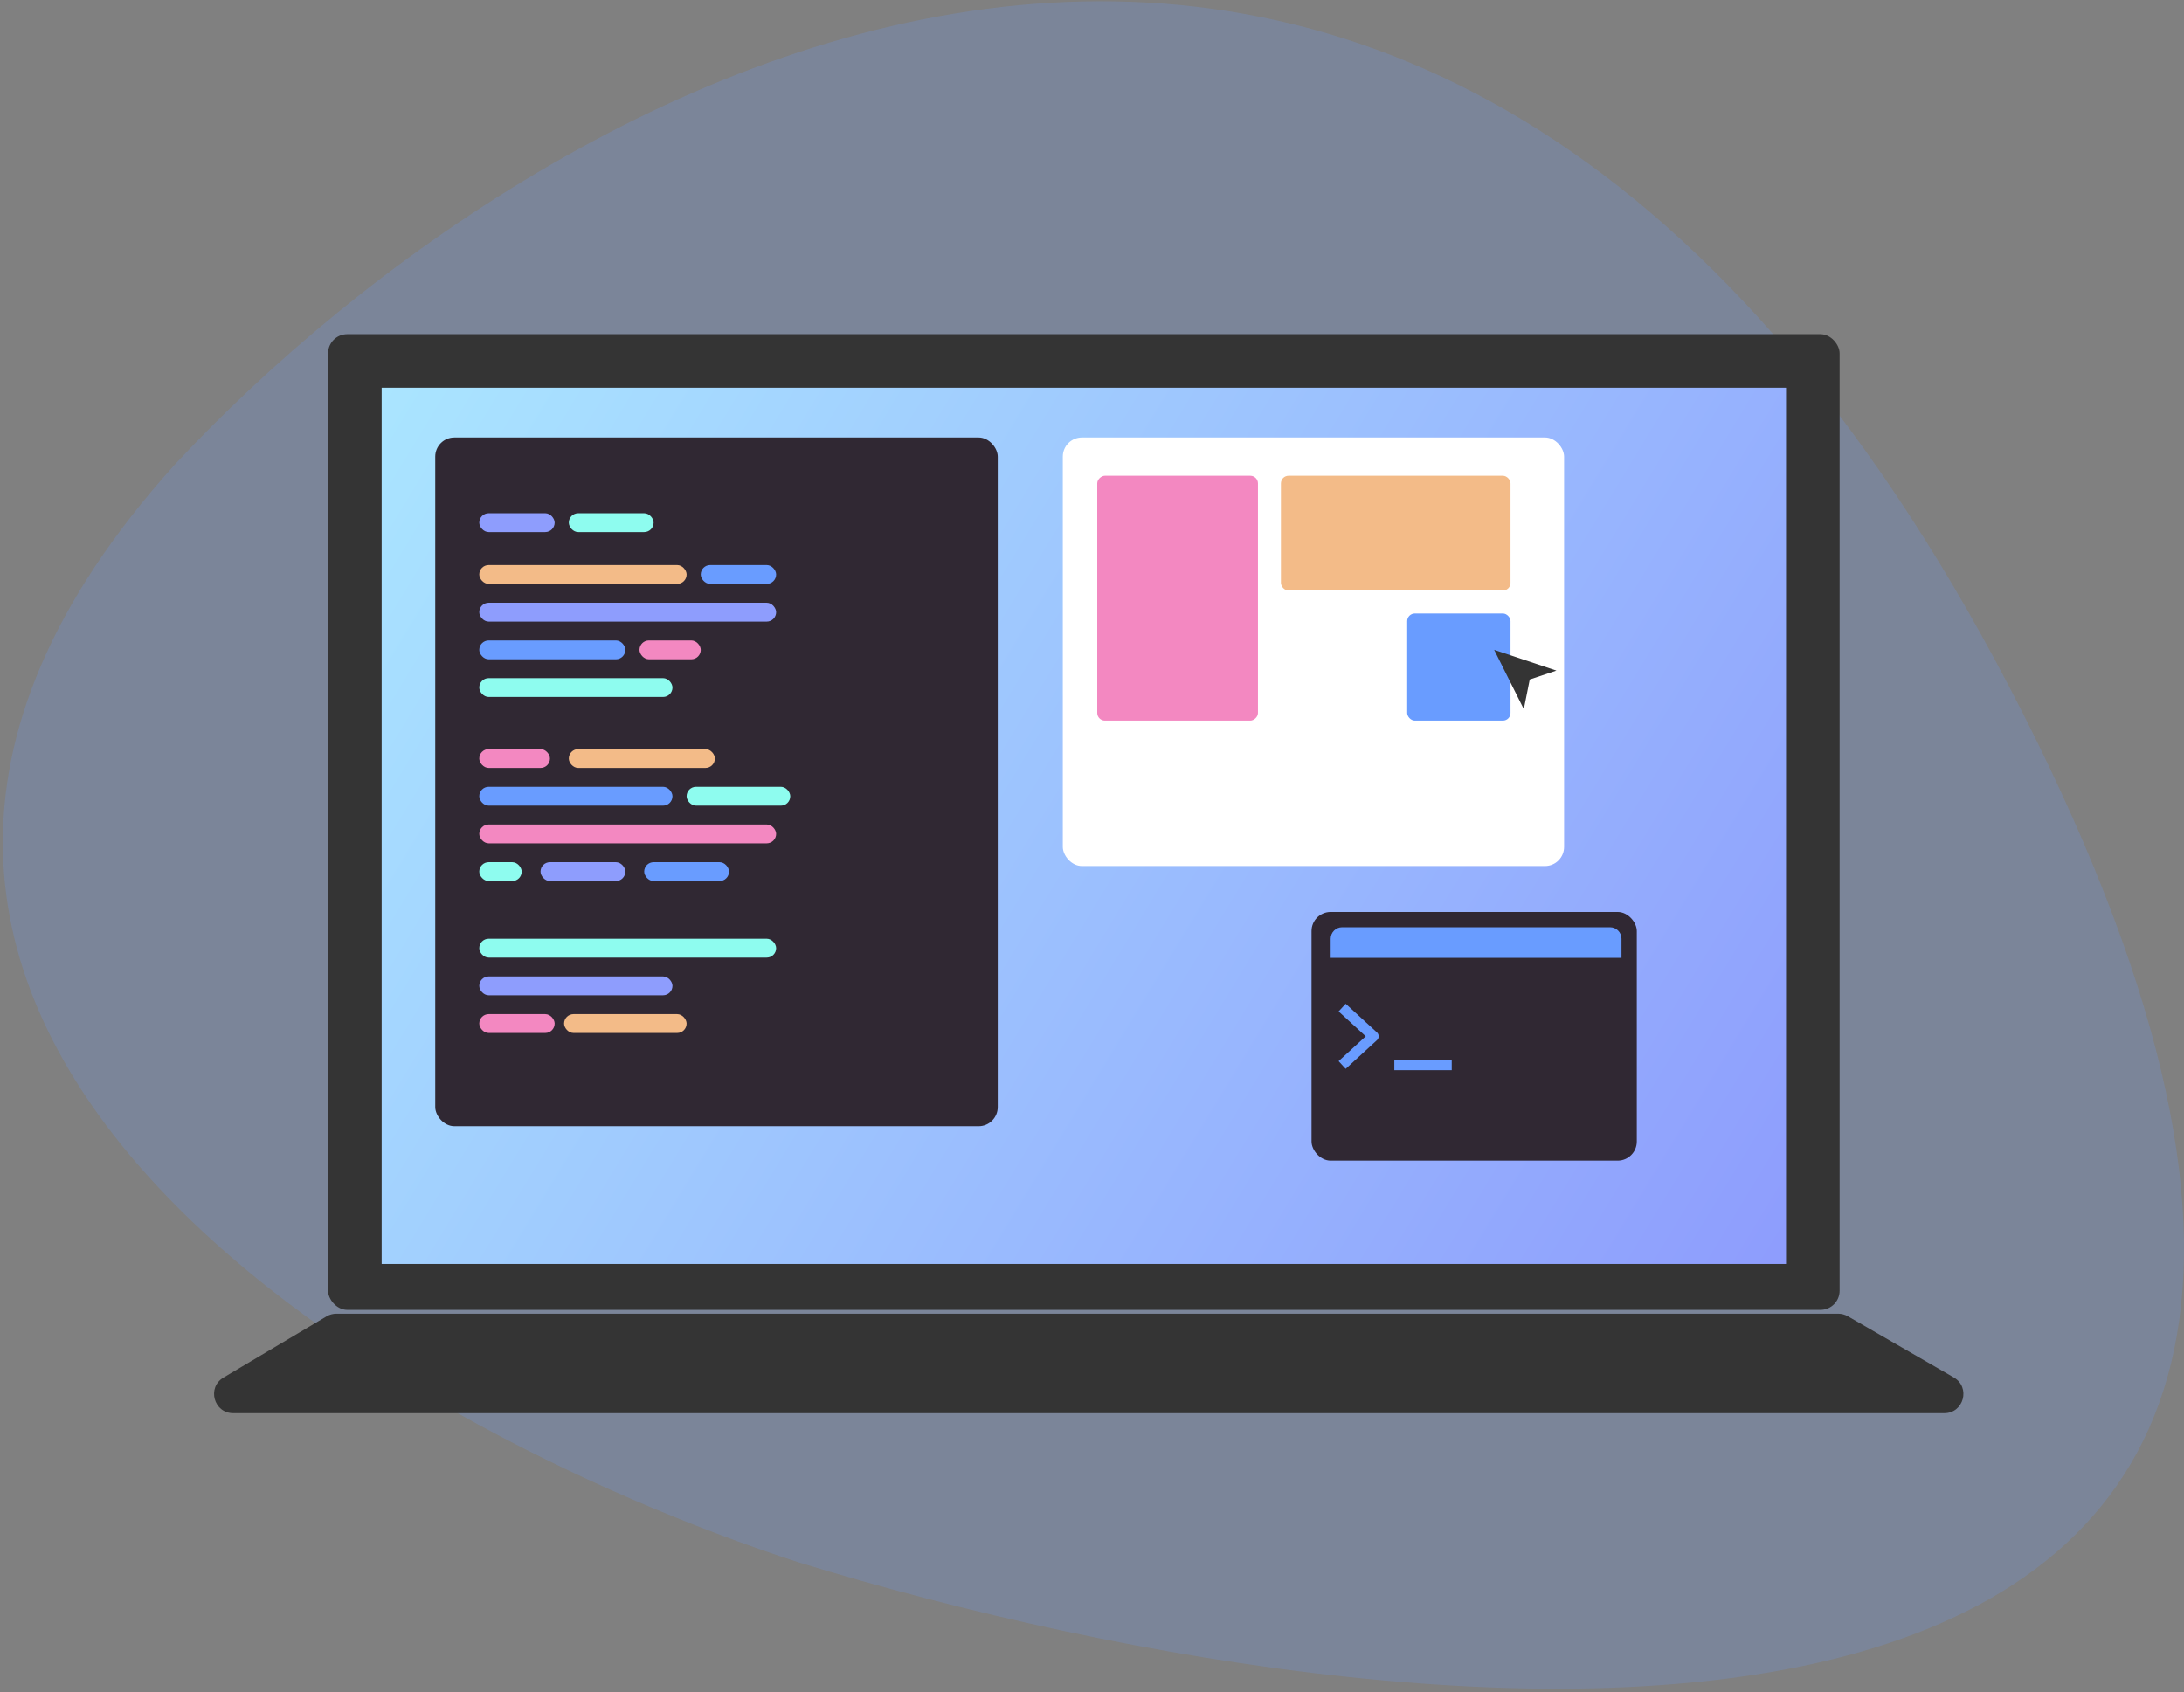 <svg width="471" height="365" viewBox="0 0 471 365" fill="none" xmlns="http://www.w3.org/2000/svg">
<rect x="0" y="0" width="471" height="365" fill="#808080" stroke="none"/>
<path d="M436.322 153.981C309.82 -95.816 117.824 14.086 37.638 100.261C-70.023 219.787 82.497 307.865 172.215 336.964C312.96 380.051 562.824 403.778 436.322 153.981Z" fill="#699CFF" fill-opacity="0.2"/>
<path d="M48.19 297.119L70.421 283.915C71.059 283.537 71.787 283.337 72.528 283.337H396.439C397.164 283.337 397.876 283.528 398.503 283.89L421.361 297.094C425.016 299.205 423.518 304.793 419.297 304.793H50.297C46.102 304.793 44.583 299.261 48.19 297.119Z" fill="#343434"/>
<rect x="70.755" y="72.073" width="325.973" height="210.438" rx="4.126" fill="#343434"/>
<rect x="82.308" y="83.627" width="302.866" height="188.982" fill="url(#paint0_linear)"/>
<rect x="93.862" y="94.355" width="121.311" height="148.545" rx="4.126" fill="#302833"/>
<rect x="103.358" y="121.869" width="44.715" height="4.065" rx="2.032" fill="#F3BB88"/>
<rect x="103.358" y="129.999" width="64.023" height="4.065" rx="2.032" fill="#8E9DFD"/>
<rect x="103.358" y="146.259" width="41.666" height="4.065" rx="2.032" fill="#8EFCEF"/>
<rect x="103.358" y="161.564" width="15.244" height="4.065" rx="2.032" fill="#F388C1"/>
<rect x="122.666" y="161.564" width="31.504" height="4.065" rx="2.032" fill="#F3BB88"/>
<rect x="103.358" y="169.694" width="41.666" height="4.065" rx="2.032" fill="#699CFF"/>
<rect x="103.358" y="177.824" width="64.023" height="4.065" rx="2.032" fill="#F388C1"/>
<rect x="103.358" y="202.466" width="64.023" height="4.065" rx="2.032" fill="#8EFCEF"/>
<rect x="103.358" y="210.596" width="41.666" height="4.065" rx="2.032" fill="#8E9DFD"/>
<rect x="103.358" y="218.726" width="16.26" height="4.065" rx="2.032" fill="#F388C1"/>
<rect x="121.65" y="218.726" width="26.422" height="4.065" rx="2.032" fill="#F3BB88"/>
<rect x="103.358" y="185.954" width="9.146" height="4.065" rx="2.032" fill="#8EFCEF"/>
<rect x="116.569" y="185.954" width="18.292" height="4.065" rx="2.032" fill="#8E9DFD"/>
<rect x="138.926" y="185.954" width="18.292" height="4.065" rx="2.032" fill="#699CFF"/>
<rect x="148.072" y="169.694" width="22.357" height="4.065" rx="2.032" fill="#8EFCEF"/>
<rect x="103.358" y="138.129" width="31.504" height="4.065" rx="2.032" fill="#699CFF"/>
<rect x="137.91" y="138.129" width="13.211" height="4.065" rx="2.032" fill="#F388C1"/>
<rect x="151.121" y="121.869" width="16.26" height="4.065" rx="2.032" fill="#699CFF"/>
<rect x="103.358" y="110.691" width="16.26" height="4.065" rx="2.032" fill="#8E9DFD"/>
<rect x="122.666" y="110.691" width="18.292" height="4.065" rx="2.032" fill="#8EFCEF"/>
<rect x="282.844" y="196.686" width="70.146" height="53.641" rx="4.126" fill="#302833"/>
<rect x="229.203" y="94.355" width="108.107" height="92.428" rx="4.126" fill="white"/>
<rect x="271.29" y="102.607" width="52.816" height="34.66" rx="1.651" transform="rotate(90 271.29 102.607)" fill="#F388C1"/>
<rect x="303.475" y="132.316" width="22.282" height="23.107" rx="1.651" fill="#699CFF"/>
<rect x="276.242" y="102.607" width="49.515" height="24.757" rx="1.651" fill="#F3BB88"/>
<path d="M328.624 152.948L322.229 140.156L335.659 144.633L329.903 146.552L328.624 152.948Z" fill="#343434"/>
<path d="M289.446 217.317L296.198 223.506L289.446 229.696" stroke="#699CFF" stroke-width="2.251" stroke-linejoin="round"/>
<path d="M300.699 229.696H313.078" stroke="#699CFF" stroke-width="2.251" stroke-linejoin="round"/>
<path d="M286.97 202.462C286.97 201.095 288.078 199.987 289.446 199.987H347.213C348.58 199.987 349.689 201.095 349.689 202.462V206.589H286.97V202.462Z" fill="#699CFF"/>
<defs>
<linearGradient id="paint0_linear" x1="82.308" y1="83.627" x2="385.126" y2="267.607" gradientUnits="userSpaceOnUse">
<stop stop-color="#AAE5FF"/>
<stop offset="1" stop-color="#8E9DFD"/>
</linearGradient>
</defs>
</svg>
